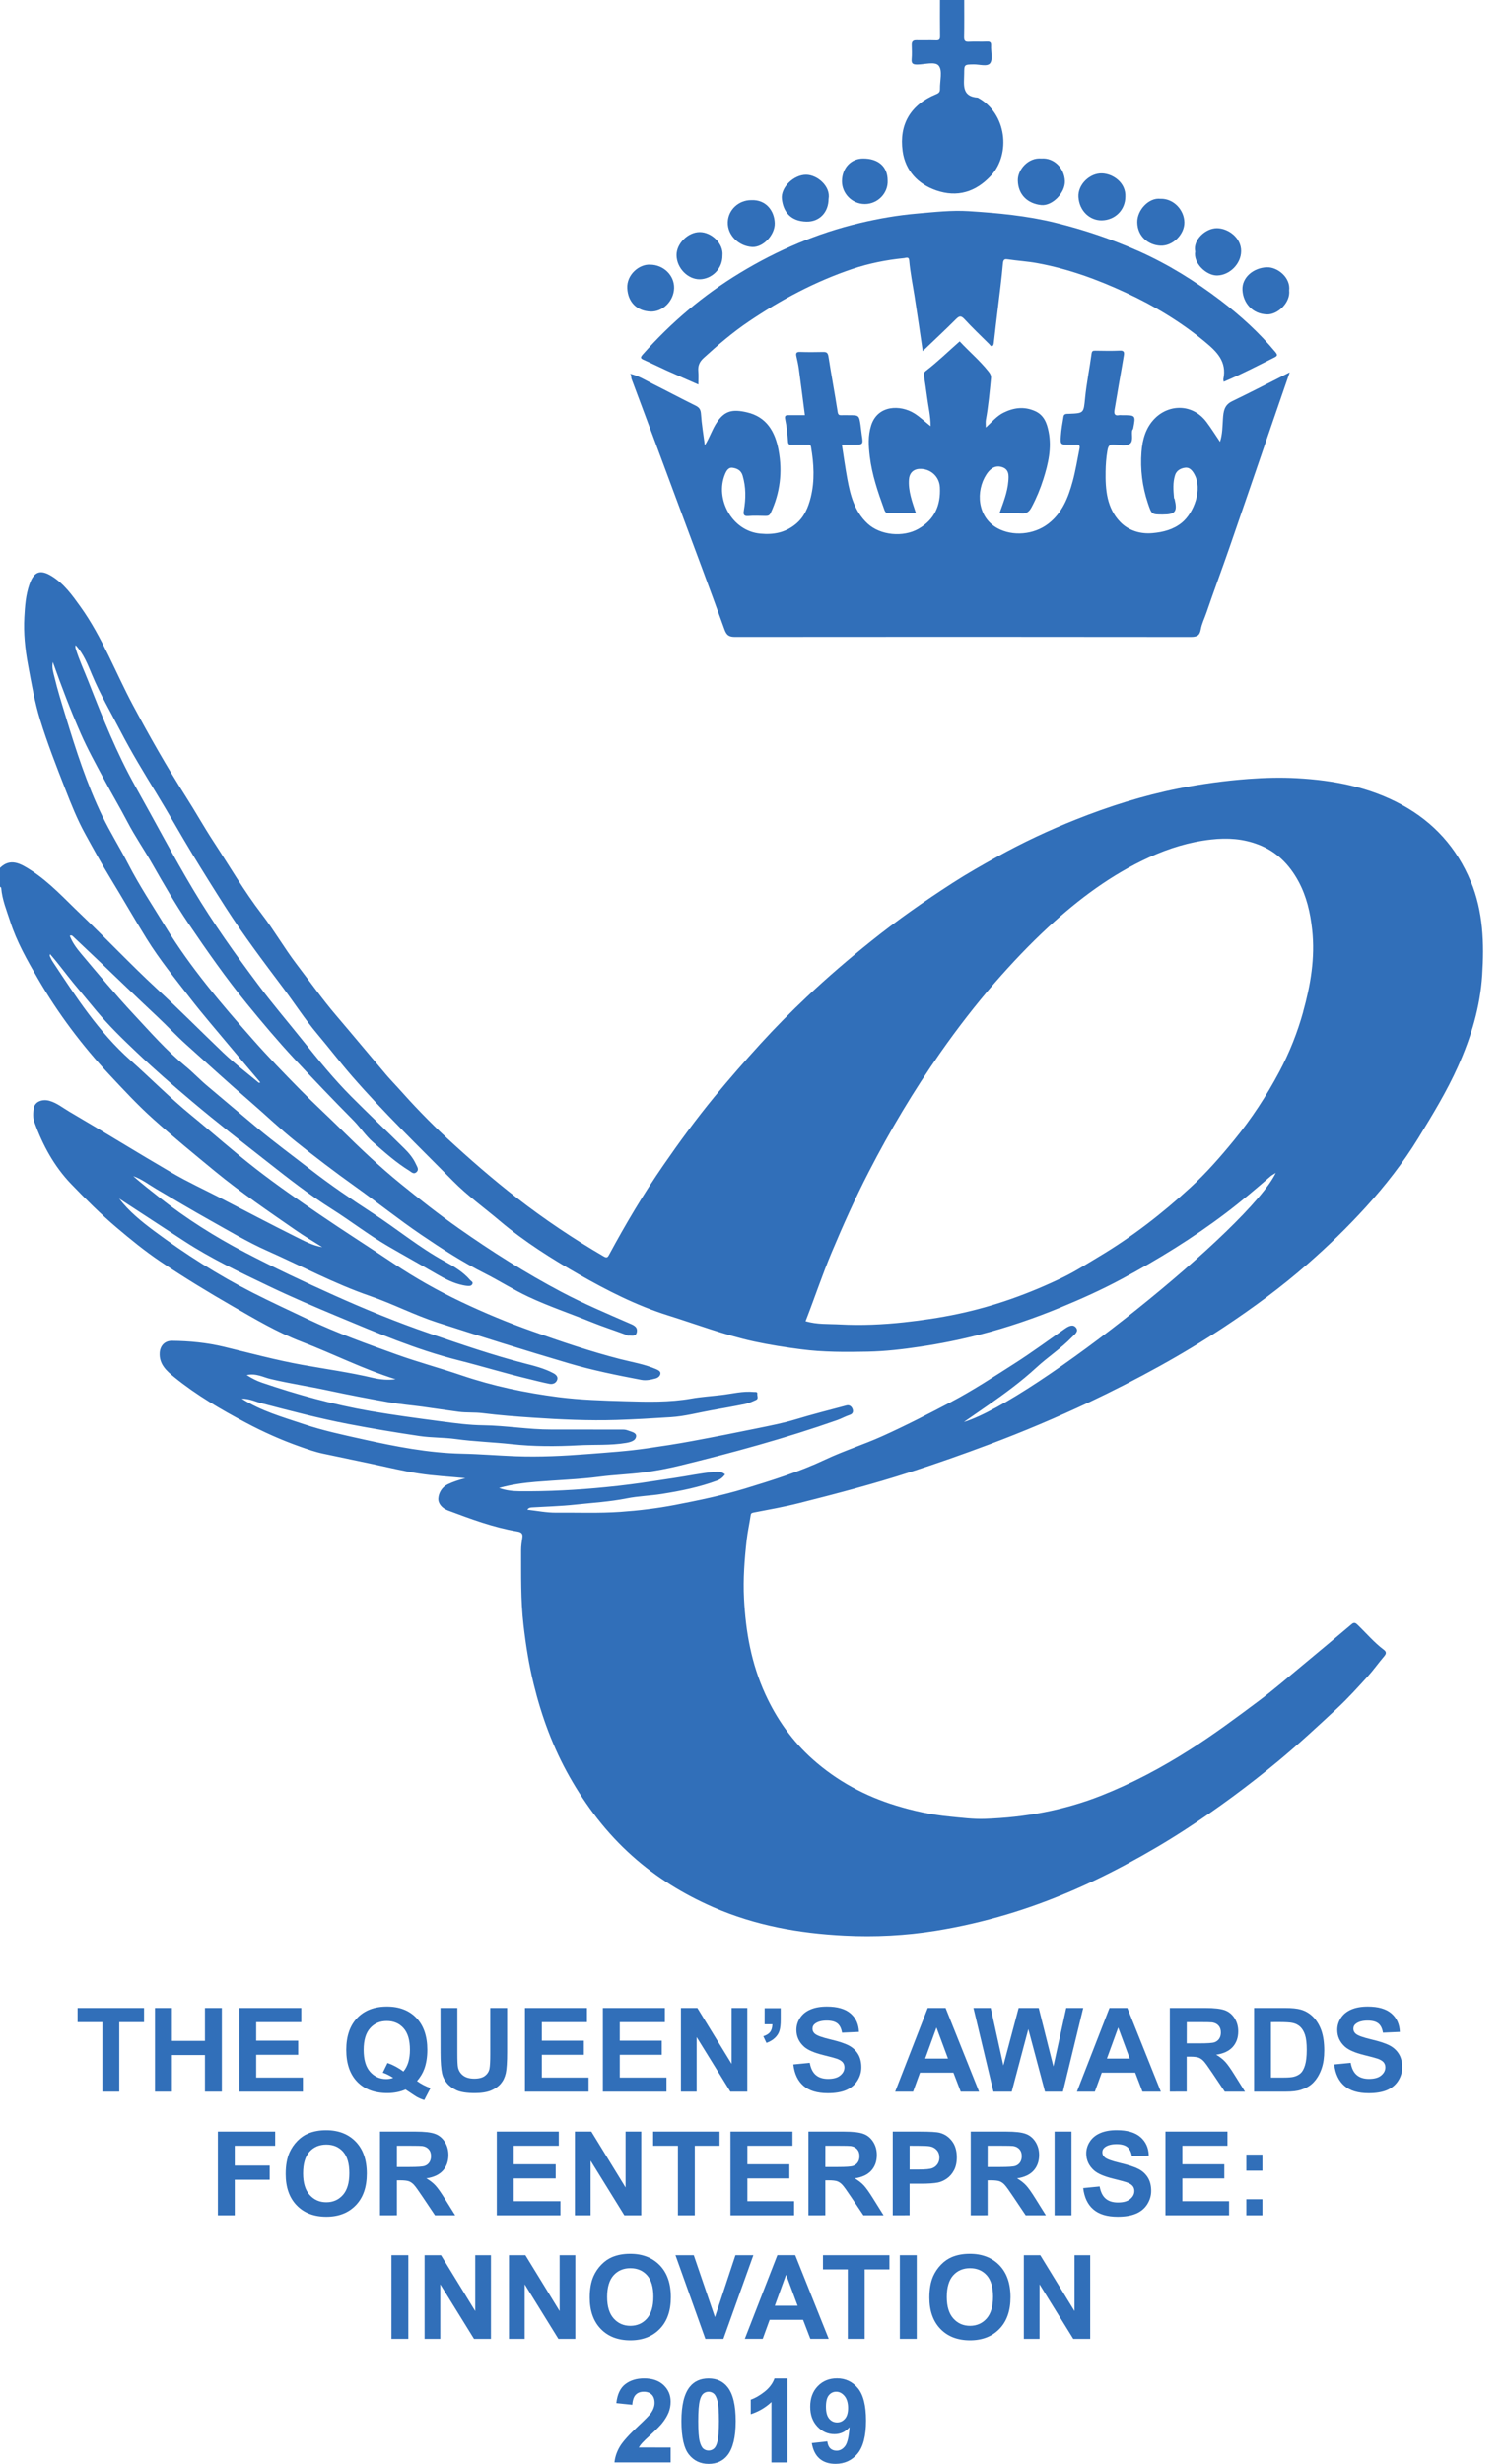 <svg fill="none" height="72" viewBox="0 0 44 72" width="44" xmlns="http://www.w3.org/2000/svg"><g fill="#316fb9"><path d="m2.993 61.121v-2.031h-.725v-.414h1.943v.414h-.724v2.031z"/><path d="m4.531 61.121v-2.445h.494v.962h.967v-.962h.494v2.445h-.494v-1.069h-.967v1.069z"/><path d="m6.996 61.121v-2.445h1.813v.414h-1.319v.542h1.228v.412h-1.228v.665h1.366v.412z"/><path d="m11.794 60.532c.063-.074.111-.165.143-.27.032-.106.048-.227.048-.363 0-.282-.062-.493-.187-.633-.125-.139-.287-.209-.489-.209s-.364.07-.489.21c-.125.14-.188.351-.188.632 0 .286.062.499.188.641.125.142.283.213.474.213.071 0 .138-.012.202-.035-.1-.066-.202-.117-.305-.153l.138-.282c.162.056.318.139.465.25zm.397.279c.121.087.253.155.395.206l-.182.349c-.074-.022-.147-.053-.218-.091-.016-.008-.125-.08-.329-.217-.16.07-.337.105-.532.105-.376 0-.67-.111-.883-.332-.213-.221-.319-.532-.319-.932 0-.399.107-.71.32-.931.213-.222.503-.333.869-.333.362 0 .65.111.862.333.212.221.319.532.319.931 0 .211-.029.397-.088.557-.044.122-.116.241-.213.355z"/><path d="m12.877 58.676h.494v1.324c0 .21.006.346.018.409.021.1.071.18.151.241.08.06.188.091.326.091.14 0 .246-.029.317-.086.071-.057.114-.128.128-.211.015-.083.022-.222.022-.415v-1.353h.494v1.284c0 .294-.013.501-.04.622-.027.121-.076.223-.147.307-.072.084-.168.15-.288.2-.12.049-.277.074-.47.074-.234 0-.41-.027-.531-.081-.121-.054-.216-.124-.286-.21-.07-.086-.116-.177-.138-.271-.032-.14-.048-.347-.048-.62z"/><path d="m15.347 61.121v-2.445h1.813v.414h-1.319v.542h1.228v.412h-1.228v.665h1.366v.412z"/><path d="m17.625 61.121v-2.445h1.813v.414h-1.319v.542h1.228v.412h-1.228v.665h1.366v.412z"/><path d="m19.908 61.121v-2.445h.48l1.001 1.633v-1.633h.459v2.445h-.495l-.986-1.594v1.594z"/><path d="m22.355 58.683h.469v.335c0 .136-.012.243-.035.321-.023.079-.068.149-.133.211-.065.062-.148.111-.248.147l-.092-.194c.095-.031.162-.074.202-.128.04-.054.061-.129.063-.223h-.227z"/><path d="m23.194 60.326.48-.047c.029.161.088.28.176.355.088.076.208.114.358.114.159 0 .279-.033.359-.101.081-.067.121-.146.121-.236 0-.058-.017-.107-.051-.148-.034-.04-.093-.076-.177-.106-.058-.02-.19-.055-.395-.106-.265-.066-.45-.146-.557-.242-.15-.135-.225-.299-.225-.492 0-.124.035-.241.106-.349.07-.109.172-.191.305-.248.133-.057.293-.085.481-.085.307 0 .538.067.693.202s.237.314.244.539l-.494.022c-.021-.126-.067-.216-.136-.271-.07-.055-.174-.082-.313-.082-.143 0-.256.029-.337.088-.052.038-.078.088-.078.152 0 .058.024.107.073.148.062.052.213.106.454.163.24.057.418.115.533.176.115.06.205.143.27.248.065.105.098.235.098.39 0 .14-.039.271-.117.394-.078.122-.188.213-.33.273-.142.06-.32.089-.532.089-.309 0-.546-.071-.712-.214-.166-.143-.265-.351-.297-.624z"/><path d="m27.715 60.154-.337-.907-.33.907zm.909.967h-.537l-.213-.555h-.977l-.202.555h-.524l.952-2.445h.522z"/><path d="m29.044 61.121-.584-2.445h.505l.369 1.68.447-1.68h.587l.429 1.708.375-1.708h.497l-.594 2.445h-.524l-.487-1.828-.485 1.828z"/><path d="m33.029 60.154-.337-.907-.33.907zm.909.967h-.537l-.213-.555h-.977l-.202.555h-.524l.952-2.445h.522z"/><path d="m34.695 59.71h.365c.237 0 .385-.01.444-.03s.105-.055.139-.104c.033-.049.05-.11.05-.183 0-.082-.022-.149-.066-.199-.044-.051-.106-.083-.186-.096-.04-.005-.16-.008-.36-.008h-.385zm-.494 1.411v-2.445h1.039c.261 0 .451.022.57.066.118.044.213.122.284.234.071.112.107.241.107.385 0 .183-.054.335-.162.455-.108.119-.269.195-.484.226.107.062.195.131.264.205s.163.207.281.397l.298.477h-.591l-.357-.532c-.127-.19-.213-.31-.26-.36-.047-.049-.096-.083-.148-.102-.052-.018-.135-.028-.248-.028h-.1v1.021z"/><path d="m37.158 59.09v1.619h.369c.138 0 .237-.008.298-.024.08-.02.146-.054.2-.102.053-.048.096-.127.129-.236.033-.11.05-.259.05-.448 0-.189-.017-.334-.05-.435-.033-.101-.08-.18-.14-.237-.06-.057-.136-.095-.229-.115-.069-.015-.204-.023-.405-.023zm-.493-.414h.902c.203 0 .358.016.465.047.143.042.266.117.369.225.102.108.18.24.234.396.053.156.08.349.08.578 0 .201-.025.375-.075.52-.061.178-.148.322-.262.432-.086.084-.201.148-.347.195-.109.035-.255.052-.437.052h-.929z"/><path d="m39.008 60.326.48-.047c.029.161.088.28.176.355.088.076.208.114.358.114.159 0 .279-.033.359-.101.081-.067.121-.146.121-.236 0-.058-.017-.107-.051-.148-.034-.04-.093-.076-.178-.106-.058-.02-.19-.055-.395-.106-.265-.066-.45-.146-.557-.242-.15-.135-.225-.299-.225-.492 0-.124.035-.241.106-.349.071-.109.172-.191.305-.248.133-.057.293-.085.481-.085.307 0 .538.067.693.202s.236.314.244.539l-.493.022c-.021-.126-.066-.216-.136-.271-.07-.055-.174-.082-.313-.082-.143 0-.256.029-.337.088-.052.038-.079.088-.079.152 0 .058.025.107.073.148.062.052.214.106.454.163.24.057.418.115.533.176.115.06.205.143.27.248.065.105.098.235.098.39 0 .14-.039.271-.117.394-.078.122-.188.213-.33.273-.142.06-.32.089-.532.089-.309 0-.546-.071-.712-.214-.166-.143-.265-.351-.297-.624z"/><path d="m6.369 64.733v-2.445h1.676v.414h-1.182v.579h1.021v.413h-1.021v1.039z"/><path d="m8.861 63.509c0 .277.064.487.192.629.128.143.29.214.487.214.197 0 .358-.071.484-.212.126-.142.189-.354.189-.638 0-.28-.061-.489-.184-.627-.123-.138-.286-.207-.489-.207-.203 0-.368.07-.492.209-.125.139-.187.35-.187.631zm-.509.017c0-.249.037-.458.112-.627.056-.124.131-.236.228-.335.096-.099.201-.172.316-.22.152-.064.328-.097.527-.097.36 0 .649.112.865.335.216.223.324.534.324.932 0 .395-.107.704-.322.926-.215.223-.501.335-.861.335-.364 0-.653-.111-.867-.333-.215-.222-.322-.528-.322-.917z"/><path d="m11.604 63.322h.365c.237 0 .385-.01.444-.03.059-.02.105-.055.138-.104.033-.049.05-.11.05-.183 0-.082-.022-.149-.066-.199-.044-.051-.106-.083-.186-.096-.04-.005-.16-.008-.36-.008h-.385zm-.494 1.411v-2.445h1.039c.261 0 .451.022.57.066s.213.122.284.234c.071.112.107.241.107.385 0 .183-.054.335-.162.455-.108.119-.269.195-.484.226.107.062.195.131.264.205s.163.207.281.397l.298.477h-.59l-.357-.532c-.127-.19-.213-.31-.26-.36-.047-.05-.096-.083-.148-.102-.052-.018-.135-.028-.248-.028h-.1v1.021z"/><path d="m14.524 64.733v-2.445h1.813v.414h-1.319v.542h1.228v.412h-1.228v.665h1.366v.412z"/><path d="m16.808 64.733v-2.445h.48l1.001 1.633v-1.633h.459v2.445h-.495l-.986-1.594v1.594z"/><path d="m19.82 64.733v-2.031h-.726v-.414h1.943v.414h-.724v2.031z"/><path d="m21.356 64.733v-2.445h1.813v.414h-1.319v.542h1.228v.412h-1.228v.665h1.366v.412z"/><path d="m24.129 63.322h.365c.237 0 .385-.01.444-.03.059-.02.105-.055.139-.104.033-.049.05-.11.05-.183 0-.082-.022-.149-.066-.199-.044-.051-.106-.083-.186-.096-.04-.005-.16-.008-.36-.008h-.385zm-.494 1.411v-2.445h1.039c.261 0 .451.022.57.066s.213.122.284.234c.071.112.107.241.107.385 0 .183-.054.335-.162.455-.108.119-.269.195-.484.226.107.062.195.131.264.205s.163.207.281.397l.298.477h-.59l-.357-.532c-.127-.19-.213-.31-.26-.36-.047-.05-.096-.083-.148-.102-.052-.018-.135-.028-.248-.028h-.1v1.021z"/><path d="m26.594 62.702v.694h.27c.195 0 .325-.013.39-.038.066-.025.117-.066.154-.12.037-.054.056-.118.056-.19 0-.089-.026-.162-.078-.22-.052-.058-.118-.094-.198-.108-.059-.011-.177-.017-.355-.017zm-.494 2.031v-2.445h.792c.3 0 .496.012.587.037.14.037.257.116.352.239.095.123.142.282.142.476 0 .15-.027.276-.082.378-.054.102-.124.183-.208.241-.084.059-.169.097-.256.116-.118.024-.289.035-.512.035h-.322v.922z"/><path d="m28.874 63.322h.365c.237 0 .385-.01.444-.03s.105-.055.139-.104c.033-.049.05-.11.05-.183 0-.082-.022-.149-.066-.199-.044-.051-.106-.083-.186-.096-.04-.005-.16-.008-.36-.008h-.385zm-.494 1.411v-2.445h1.039c.261 0 .451.022.57.066s.213.122.284.234.107.241.107.385c0 .183-.054.335-.162.455-.108.119-.269.195-.484.226.107.062.195.131.264.205s.163.207.281.397l.298.477h-.59l-.357-.532c-.127-.19-.213-.31-.26-.36-.047-.05-.096-.083-.148-.102-.052-.018-.135-.028-.248-.028h-.1v1.021z"/><path d="m30.831 64.733v-2.445h.494v2.445z"/><path d="m31.669 63.938.48-.047c.029.161.088.28.176.355.088.076.208.113.358.113.159 0 .279-.033.359-.101.081-.067.121-.146.121-.236 0-.058-.017-.107-.051-.148-.034-.04-.093-.076-.178-.106-.058-.02-.19-.055-.395-.106-.265-.066-.45-.146-.557-.242-.15-.135-.225-.299-.225-.492 0-.124.035-.241.106-.349.071-.109.172-.191.305-.248.133-.057.293-.085.481-.085.307 0 .538.067.693.202.155.135.237.314.244.539l-.494.022c-.021-.126-.066-.216-.136-.271-.07-.055-.174-.083-.313-.083-.143 0-.256.029-.337.088-.052.038-.078.088-.078.152 0 .058.025.107.073.148.062.052.213.106.454.163.24.057.418.116.533.176.115.06.205.143.27.248.065.105.098.235.098.39 0 .14-.039.271-.117.394-.078.122-.188.213-.33.272-.142.06-.32.089-.532.089-.309 0-.546-.071-.712-.214-.166-.142-.265-.351-.297-.624z"/><path d="m34.073 64.733v-2.445h1.813v.414h-1.319v.542h1.227v.412h-1.227v.665h1.366v.412z"/><path d="m36.438 64.733v-.469h.469v.469zm0-1.303v-.469h.469v.469z"/><path d="m11.444 68.345v-2.445h.494v2.445z"/><path d="m12.413 68.345v-2.445h.48l1.001 1.633v-1.633h.459v2.445h-.495l-.986-1.594v1.594z"/><path d="m14.88 68.345v-2.445h.48l1.001 1.633v-1.633h.459v2.445h-.495l-.986-1.594v1.594z"/><path d="m17.75 67.121c0 .277.064.487.192.629.128.143.29.214.487.214s.358-.071.484-.212c.126-.142.189-.355.189-.638 0-.28-.061-.489-.184-.627-.123-.138-.286-.207-.489-.207s-.367.07-.492.209c-.124.139-.187.35-.187.631zm-.509.017c0-.249.037-.458.112-.627.056-.124.131-.236.228-.335.096-.099.201-.172.316-.22.152-.064.328-.097.527-.097.36 0 .648.112.865.335.216.223.324.534.324.932 0 .395-.107.704-.322.926-.215.223-.501.335-.861.335-.364 0-.653-.111-.867-.333s-.322-.528-.322-.917z"/><path d="m20.622 68.345-.874-2.445h.535l.619 1.81.599-1.81h.524l-.876 2.445z"/><path d="m23.319 67.377-.337-.907-.33.907zm.909.967h-.537l-.213-.555h-.977l-.202.555h-.524l.952-2.445h.522z"/><path d="m24.786 68.345v-2.031h-.726v-.414h1.943v.414h-.724v2.031z"/><path d="m26.307 68.345v-2.445h.494v2.445z"/><path d="m27.68 67.121c0 .277.064.487.192.629.128.143.29.214.487.214.197 0 .358-.071.484-.212.126-.142.189-.355.189-.638 0-.28-.061-.489-.184-.627-.123-.138-.286-.207-.489-.207-.203 0-.367.07-.492.209-.124.139-.187.35-.187.631zm-.509.017c0-.249.037-.458.112-.627.056-.124.132-.236.228-.335s.202-.172.316-.22c.152-.064.328-.097.527-.097.36 0 .648.112.865.335.216.223.324.534.324.932 0 .395-.107.704-.322.926-.215.223-.501.335-.861.335-.364 0-.653-.111-.867-.333s-.322-.528-.322-.917z"/><path d="m29.933 68.345v-2.445h.48l1.001 1.633v-1.633h.459v2.445h-.495l-.986-1.594v1.594z"/><path d="m19.607 71.521v.435h-1.643c.018-.165.071-.32.16-.468.089-.147.265-.343.527-.586.211-.197.341-.33.389-.4.064-.097.097-.192.097-.287 0-.104-.028-.185-.084-.241-.056-.056-.134-.084-.233-.084-.098 0-.176.029-.234.088s-.091.157-.1.293l-.467-.047c.028-.258.115-.443.262-.555s.33-.168.55-.168c.241 0 .431.065.569.195.138.13.207.292.207.485 0 .11-.02.215-.059.314-.04.099-.102.204-.188.312-.057.072-.159.176-.307.312-.148.135-.242.226-.281.27-.04.044-.071.088-.096.13z"/><path d="m20.716 69.891c-.057 0-.107.018-.152.054-.044.036-.079.101-.103.194-.032.121-.048.326-.048.612 0 .287.015.484.043.591.029.108.065.179.109.214.044.036.094.053.151.053s.107-.018.152-.054c.044-.036.079-.101.103-.194.032-.12.048-.324.048-.61 0-.287-.014-.484-.043-.591-.029-.108-.065-.179-.109-.215-.044-.036-.094-.054-.151-.054zm0-.389c.237 0 .422.084.555.253.159.2.238.532.238.996 0 .463-.08.795-.24.997-.132.167-.317.25-.554.25-.238 0-.43-.091-.575-.274-.146-.183-.218-.509-.218-.978 0-.461.08-.792.24-.994.132-.167.317-.25.554-.25z"/><path d="m23.023 71.957h-.469v-1.766c-.171.16-.373.279-.605.355v-.425c.122-.04.255-.116.399-.228.143-.112.242-.242.295-.391h.38z"/><path d="m24.794 70.367c0-.151-.035-.268-.104-.352-.07-.083-.15-.125-.241-.125-.087 0-.159.034-.216.102s-.086.18-.086.336c0 .158.031.274.093.348.062.074.14.111.234.111.09 0 .166-.036.228-.107.062-.071.092-.175.092-.314zm-1.061 1.024.454-.05c.011.092.04.161.087.205.047.044.108.067.185.067.097 0 .179-.045.247-.134.068-.089.111-.274.13-.554-.118.137-.265.205-.442.205-.192 0-.358-.074-.498-.223-.14-.148-.209-.342-.209-.58 0-.248.074-.448.221-.6.147-.152.335-.228.563-.228.248 0 .451.096.61.288.159.192.238.507.238.946 0 .447-.083.769-.248.967-.166.198-.381.297-.647.297-.191 0-.346-.051-.464-.152-.118-.102-.193-.254-.227-.456z"/><path d="m38.099 29.569c-.17.61-.402 1.194-.699 1.751-.376.706-.811 1.374-1.319 1.994-.398.487-.812.96-1.275 1.385-.823.756-1.702 1.439-2.664 2.014-.358.214-.709.441-1.085.622-.98.472-1.997.838-3.063 1.062-.518.109-1.04.186-1.567.243-.622.067-1.244.095-1.865.062-.332-.018-.672.006-1.011-.095.26-.664.486-1.349.766-2.016.335-.797.688-1.584 1.084-2.351.623-1.208 1.317-2.376 2.098-3.488.495-.705 1.021-1.387 1.588-2.039.497-.57 1.016-1.118 1.57-1.629.882-.813 1.84-1.529 2.938-2.031.576-.263 1.175-.45 1.812-.521.481-.054.938-.025 1.391.151.531.206.898.583 1.163 1.07.238.44.347.914.401 1.413.091.825-.046 1.616-.265 2.404zm-9.909 11.977c.23-.159.461-.318.69-.478.492-.343.975-.697 1.419-1.105.335-.309.721-.559 1.039-.888.077-.079.211-.168.117-.283-.09-.11-.22-.036-.324.036-.489.341-.969.696-1.471 1.016-.612.39-1.219.789-1.863 1.128-.658.346-1.319.687-1.996.992-.55.248-1.13.43-1.675.687-.756.357-1.549.604-2.343.846-.671.204-1.358.346-2.048.479-.53.102-1.059.165-1.598.203-.627.044-1.251.017-1.875.023-.281.003-.562-.055-.843-.086.025-.048.069-.063.125-.067.426-.025.853-.036 1.276-.082.502-.053 1.006-.083 1.504-.182.338-.068.687-.075 1.028-.13.549-.087 1.094-.197 1.617-.391.093-.034.167-.095.229-.18-.1-.086-.197-.085-.329-.072-.389.036-.769.119-1.154.175-.429.062-.856.134-1.286.188-.241.031-.484.059-.725.082-.839.083-1.68.128-2.523.119-.189-.002-.381-.02-.59-.095.371-.104.721-.15 1.076-.18.622-.052 1.246-.07 1.866-.15.426-.056.858-.069 1.285-.125.358-.048.715-.115 1.066-.201 1.549-.378 3.087-.798 4.593-1.327.124-.044.241-.111.366-.152.094-.031.107-.099.085-.167-.026-.076-.091-.135-.182-.11-.499.133-1.0.26-1.495.41-.358.108-.723.178-1.087.253-.652.134-1.305.263-1.96.384-.426.079-.854.144-1.282.206-.573.084-1.15.121-1.727.166-.707.056-1.414.091-2.121.065-.524-.02-1.047-.064-1.571-.075-.981-.02-1.937-.208-2.892-.42-.586-.13-1.173-.255-1.741-.446-.607-.204-1.23-.376-1.802-.74.222-.005.4.088.586.136.837.219 1.675.44 2.525.603.693.133 1.389.249 2.087.352.35.052.709.04 1.059.088.542.074 1.088.09 1.631.149.649.071 1.303.069 1.952.034.464-.025.933.008 1.394-.07.127-.022.285-.06.295-.196.008-.108-.146-.13-.247-.17-.066-.026-.126-.024-.188-.024-.681-.002-1.361-.002-2.042-.001-.667.001-1.326-.115-1.993-.124-.409-.005-.82-.06-1.227-.114-.688-.091-1.376-.182-2.062-.3-1.088-.188-2.143-.479-3.184-.834-.149-.051-.286-.121-.442-.219.271-.063.483.064.702.115.556.131 1.12.215 1.677.335.589.126 1.181.239 1.773.344.327.058.659.086.988.13.354.048.707.104 1.061.15.231.03.463.009.696.039.484.061.973.098 1.461.131.818.055 1.636.093 2.454.068.53-.017 1.061-.048 1.59-.082.397-.025.789-.13 1.183-.201.331-.06.662-.117.991-.185.109-.023.214-.072.317-.119.079-.036.028-.115.035-.173.009-.075-.055-.054-.096-.058-.325-.033-.642.052-.96.089-.291.034-.585.053-.875.104-.636.112-1.281.096-1.923.077-.658-.019-1.32-.038-1.971-.122-.96-.124-1.905-.323-2.828-.636-.625-.212-1.265-.384-1.888-.607-.87-.313-1.741-.623-2.579-1.021-.547-.26-1.097-.513-1.637-.788-1.01-.516-1.964-1.123-2.872-1.798-.375-.279-.742-.577-1.028-.95.634.415 1.268.83 1.902 1.243.791.515 1.641.917 2.49 1.323.66.316 1.332.602 2.005.883 1.149.479 2.294.966 3.51 1.273.69.174 1.372.383 2.065.549.203.049.404.102.609.142.094.019.189-.018.223-.111.035-.093-.029-.156-.111-.2-.27-.144-.563-.214-.856-.29-.934-.242-1.845-.557-2.756-.868-.953-.326-1.885-.708-2.803-1.12-.881-.396-1.754-.808-2.61-1.255-.877-.458-1.71-.986-2.488-1.599-.259-.204-.519-.407-.768-.626.247.084.45.244.668.373.527.311 1.053.625 1.587.923.546.305 1.084.629 1.655.883 1.001.444 1.967.963 3.008 1.322.669.23 1.306.562 1.983.78 1.27.408 2.544.809 3.824 1.186.697.206 1.412.35 2.126.486.139.026.282-.002.419-.04.076-.021.142-.076.143-.152 0-.061-.066-.094-.131-.122-.333-.143-.689-.201-1.036-.289-.879-.225-1.736-.517-2.591-.82-.701-.248-1.387-.533-2.057-.851-.695-.33-1.366-.709-2.007-1.139-.709-.476-1.432-.933-2.137-1.415-.629-.429-1.256-.863-1.857-1.329-.648-.502-1.261-1.05-1.896-1.569-.622-.509-1.186-1.082-1.784-1.614-.932-.829-1.593-1.856-2.27-2.878-.035-.052-.06-.111-.087-.168-.004-.009.003-.025.008-.056.245.279.455.571.682.847.224.271.448.542.674.812.36.43.762.822 1.169 1.207.528.502 1.077.98 1.634 1.449.724.61 1.471 1.189 2.215 1.774.604.475 1.209.948 1.861 1.36.556.351 1.077.757 1.647 1.089.469.273.945.535 1.413.808.246.143.495.275.778.332.044.009.087.017.132.02.053.004.109.005.139-.048.037-.067-.033-.088-.063-.124-.208-.242-.483-.402-.753-.55-.742-.407-1.392-.947-2.097-1.406-.616-.401-1.226-.815-1.806-1.265-.524-.407-1.06-.8-1.571-1.226-.488-.407-.971-.818-1.457-1.226-.219-.183-.413-.392-.635-.574-.554-.455-1.027-.995-1.514-1.517-.535-.574-1.038-1.177-1.544-1.778-.129-.154-.254-.322-.327-.517.055-.027.075-0.0.099.022.25.237.501.473.75.71.57.543 1.134 1.09 1.709 1.628.286.267.551.555.844.817.625.559 1.243 1.127 1.879 1.675.444.383.867.791 1.324 1.157.566.453 1.143.893 1.734 1.314.652.464 1.278.967 1.94 1.416.595.404 1.199.795 1.846 1.121.433.218.843.483 1.284.689.599.281 1.226.49 1.838.738.326.132.662.24.992.363.029.011.053.036.088.032.095-.011.223.049.252-.107.025-.133-.075-.188-.17-.23-.686-.298-1.375-.589-2.036-.939-1.041-.55-2.034-1.178-2.997-1.855-.584-.411-1.145-.852-1.7-1.302-.615-.499-1.186-1.041-1.748-1.596-.394-.389-.803-.762-1.191-1.157-.469-.477-.936-.957-1.378-1.458-.92-1.044-1.826-2.101-2.554-3.294-.372-.609-.768-1.203-1.095-1.839-.243-.471-.526-.923-.757-1.4-.453-.937-.771-1.925-1.073-2.919-.116-.38-.235-.758-.327-1.144-.031-.132-.084-.27-.048-.443.255.724.52 1.416.817 2.093.197.45.437.882.669 1.317.225.424.472.836.694 1.262.222.426.496.821.733 1.238.331.582.666 1.162 1.041 1.717.548.81 1.11 1.612 1.728 2.37.443.543.896 1.08 1.375 1.595.564.606 1.136 1.204 1.719 1.791.204.205.365.456.581.645.34.297.678.601 1.066.839.059.036.124.113.205.042.087-.076.022-.156-.01-.228-.081-.183-.21-.336-.351-.474-.51-.504-1.032-.997-1.538-1.505-.514-.515-.971-1.079-1.426-1.647-.431-.539-.88-1.064-1.294-1.617-.673-.899-1.324-1.812-1.9-2.776-.593-.992-1.129-2.015-1.694-3.022-.552-.982-.964-2.022-1.373-3.065-.124-.316-.268-.624-.37-.95-.013-.04-.018-.071-.007-.117.237.254.356.57.484.875.237.567.547 1.096.829 1.639.322.622.687 1.221 1.053 1.819.355.581.686 1.177 1.04 1.76.325.534.656 1.065.994 1.592.515.801 1.089 1.561 1.661 2.322.34.452.647.93 1.011 1.362.343.407.666.83 1.016 1.232.934 1.072 1.956 2.058 2.954 3.066.422.426.91.775 1.366 1.161.714.603 1.504 1.1 2.312 1.562.832.475 1.687.91 2.608 1.198.835.262 1.654.574 2.513.76.454.098.912.169 1.374.229.648.084 1.296.081 1.944.068.513-.01 1.023-.07 1.532-.146.597-.089 1.186-.207 1.769-.359.794-.206 1.567-.47 2.325-.782.613-.252 1.218-.524 1.8-.837 1.06-.569 2.083-1.198 3.045-1.927.45-.341.879-.705 1.305-1.074.041-.035.09-.059.152-.099-.752 1.584-7.064 6.641-9.107 7.277zm14.806-15.792c-.408-.987-1.081-1.725-2.004-2.232-.952-.524-2-.722-3.071-.782-.471-.026-.947-.014-1.424.022-.69.052-1.37.145-2.049.28-1.031.205-2.026.521-2.999.908-.786.313-1.55.671-2.29 1.082-.442.245-.882.494-1.305.767-.822.53-1.623 1.09-2.388 1.703-.648.519-1.277 1.059-1.879 1.627-.469.442-.923.901-1.359 1.379-.46.505-.909 1.018-1.343 1.545-.529.645-1.022 1.316-1.495 2.002-.579.838-1.098 1.712-1.581 2.608-.039.072-.063.108-.156.053-.883-.514-1.728-1.081-2.537-1.707-.712-.552-1.389-1.142-2.049-1.752-.503-.464-.977-.96-1.432-1.471-.112-.125-.23-.245-.338-.372-.49-.577-.973-1.161-1.464-1.736-.411-.481-.775-.996-1.158-1.497-.362-.475-.659-.995-1.022-1.467-.518-.674-.943-1.409-1.408-2.117-.284-.433-.536-.887-.815-1.323-.554-.868-1.06-1.763-1.546-2.671-.512-.958-.893-1.985-1.532-2.875-.238-.332-.475-.666-.834-.889-.337-.21-.524-.143-.657.237-.109.312-.132.637-.149.959-.025.463.02.923.106 1.384.102.548.194 1.096.36 1.629.211.68.469 1.342.728 2.004.174.445.35.89.58 1.308.243.442.485.885.749 1.317.355.582.693 1.175 1.052 1.754.38.612.833 1.17 1.273 1.737.361.466.747.912 1.124 1.364.306.367.615.73.927 1.099-.022.005-.04.014-.046.009-.344-.288-.704-.56-1.029-.869-.654-.624-1.29-1.268-1.955-1.882-.762-.704-1.473-1.461-2.225-2.178-.463-.441-.894-.917-1.434-1.27-.325-.213-.62-.376-.922-.08v.55c.012.012.035.023.035.036.027.345.161.663.265.986.19.59.497 1.13.806 1.663.59 1.017 1.294 1.955 2.098 2.814.412.44.821.882 1.273 1.287.589.528 1.199 1.028 1.809 1.53.753.619 1.557 1.164 2.356 1.719.254.176.52.333.781.498-.286-.047-.533-.183-.782-.307-.735-.366-1.461-.75-2.19-1.127-.477-.246-.967-.471-1.43-.742-1.004-.585-1.991-1.198-2.994-1.784-.188-.11-.361-.254-.578-.316-.216-.062-.433.027-.461.214-.02.131-.032.271.016.404.242.675.581 1.298 1.079 1.815.423.439.854.87 1.322 1.267.415.352.835.694 1.285.997.687.462 1.393.892 2.111 1.305.658.378 1.311.766 2.018 1.037.92.352 1.801.801 2.746 1.096-.221.031-.449.01-.649-.037-.687-.163-1.384-.258-2.077-.383-.772-.139-1.529-.344-2.29-.528-.499-.12-1.011-.17-1.525-.174-.212-.002-.343.148-.355.351-.02.339.209.535.429.713.645.523 1.36.941 2.092 1.329.512.272 1.039.508 1.586.7.219.077.439.155.668.203.483.1.966.204 1.449.305.452.095.902.207 1.358.277.435.067.877.089 1.355.135-.2.053-.358.105-.512.178-.178.085-.266.253-.279.406-.013.152.102.292.284.361.661.248 1.321.494 2.02.613.1.017.171.046.154.168-.018.127-.039.255-.038.383.003.727-.014 1.453.07 2.18.067.583.158 1.162.298 1.729.231.944.565 1.854 1.047 2.705.491.868 1.086 1.649 1.835 2.317.709.634 1.502 1.119 2.369 1.499 1.223.535 2.513.764 3.831.83.892.045 1.783.001 2.671-.142.702-.113 1.39-.272 2.069-.474 1.224-.364 2.389-.868 3.513-1.473.585-.314 1.157-.649 1.713-1.01.945-.614 1.849-1.282 2.718-2.002.597-.495 1.164-1.021 1.73-1.548.309-.288.593-.602.878-.915.176-.194.327-.409.497-.608.064-.075.053-.13-.014-.18-.288-.216-.519-.492-.777-.739-.055-.052-.099-.07-.166-.012-.48.405-.961.809-1.446 1.21-.429.355-.85.721-1.296 1.053-.645.482-1.291.962-1.972 1.395-.832.53-1.697.993-2.615 1.355-1.089.429-2.222.635-3.385.676-.345.013-.694-.033-1.041-.067-.534-.051-1.052-.164-1.563-.32-.908-.277-1.729-.72-2.437-1.351-.598-.532-1.053-1.173-1.388-1.906-.407-.888-.574-1.825-.622-2.789-.029-.578.014-1.153.079-1.727.026-.234.08-.464.113-.697.009-.063.021-.08.088-.093.448-.086.897-.166 1.339-.278 1.081-.273 2.161-.556 3.223-.899.784-.253 1.562-.526 2.334-.816.985-.369 1.952-.778 2.903-1.225.703-.331 1.394-.686 2.074-1.062.642-.355 1.269-.734 1.88-1.138.85-.563 1.671-1.167 2.439-1.84.602-.526 1.173-1.08 1.711-1.672.568-.625 1.086-1.288 1.527-2.007.418-.683.836-1.367 1.165-2.101.381-.851.648-1.737.707-2.663.06-.929.032-1.858-.336-2.749z"/><path d="m28.189 0c0 .36.004.719-.003 1.079-.002.11.027.147.14.141.176-.009.353.003.529-.005.094-.004.126.024.121.119-.009.175.056.397-.029.514-.08.11-.316.032-.483.035-.275.005-.274.001-.276.276-.002.31-.082.663.399.694.853.461.962 1.649.395 2.269-.453.496-.999.654-1.613.442-.526-.182-.901-.573-.98-1.145-.108-.782.232-1.36.977-1.665.096-.039.117-.078.115-.163-.004-.228.078-.52-.033-.666-.105-.139-.415-.038-.634-.038-.126 0-.172-.03-.161-.16.012-.136.006-.275.002-.412-.003-.1.038-.142.139-.139.19.004.379-.004.569.003.096.004.121-.027.12-.121-.005-.353-.002-.706-.002-1.059z"/><path d="m27.207 12.45c0-.297-.066-.562-.101-.832-.028-.221-.063-.441-.096-.66-.008-.052.017-.088.054-.117.348-.267.661-.573.993-.865.276.298.592.562.847.885.049.062.076.115.069.19-.04.407-.077.814-.15 1.217-.011.063-.002.13-.002.226.175-.16.317-.335.518-.435.299-.147.601-.187.917-.048.266.116.352.354.401.603.095.476-.01.936-.154 1.388-.09.283-.203.556-.343.819-.066.123-.136.192-.289.181-.214-.015-.43-.004-.65-.004.11-.31.232-.61.258-.933.014-.168.028-.354-.192-.419-.213-.064-.357.077-.45.219-.314.482-.269 1.246.325 1.571.439.24 1.059.197 1.488-.135.409-.315.583-.768.712-1.241.084-.311.135-.631.198-.948.015-.073.003-.129-.096-.118-.065.007-.131.002-.196.002-.261 0-.27-.001-.253-.255.012-.191.047-.38.078-.568.014-.086.088-.079.155-.081.448-.017.431-.02.476-.467.043-.43.13-.856.188-1.285.011-.08.035-.094.105-.093.242.003.485.01.726-.002.128-.006.126.064.113.143-.043.27-.093.538-.139.807-.045.263-.091.527-.134.79-.015.095-.002.171.126.148.032-.006.065-.001.098-.001.398 0 .398 0 .323.389-.005.024-.029.045-.032.07-.018.136.045.323-.085.39-.114.059-.282.024-.425.011-.153-.014-.188.028-.215.191-.034.197-.047.402-.05.591-.009.528.032 1.072.429 1.48.247.254.59.357.943.325.307-.027.609-.102.86-.308.344-.283.618-.97.355-1.428-.065-.112-.145-.194-.267-.176-.123.018-.243.077-.288.214-.071.221-.051.446-.032.671.001.012.015.022.018.035.086.364.021.448-.348.448-.326 0-.323-.001-.434-.33-.163-.487-.225-.99-.187-1.498.027-.361.124-.716.394-.984.417-.415 1.103-.43 1.509.112.136.181.256.374.393.576.075-.228.07-.456.086-.677.015-.22.041-.399.269-.509.55-.265 1.092-.546 1.683-.845-.182.527-.348 1.006-.512 1.485-.413 1.202-.823 2.405-1.239 3.606-.224.648-.465 1.29-.686 1.938-.055.161-.134.316-.163.482-.031.18-.111.222-.29.222-4.442-.006-8.885-.005-13.327-.001-.175 0-.248-.048-.31-.222-.421-1.171-.86-2.336-1.294-3.503-.473-1.273-.946-2.546-1.423-3.818-.018-.046.01-.105-.045-.147.246.055.453.188.668.296.418.209.83.429 1.25.636.112.055.151.117.159.246.019.295.07.588.112.914.15-.24.218-.477.359-.682.227-.332.454-.379.871-.283.581.134.826.571.926 1.107.117.632.046 1.246-.23 1.833-.036.077-.081.087-.149.087-.17-.002-.341-.012-.51.003-.153.013-.14-.08-.125-.169.059-.339.062-.671-.036-1.008-.047-.163-.165-.213-.291-.233-.122-.02-.184.086-.227.193-.293.713.197 1.655 1.035 1.732.39.036.723-.028 1.027-.274.255-.205.373-.488.447-.787.12-.487.092-.979.008-1.47-.015-.085-.063-.066-.11-.067-.15-.002-.301-.002-.451 0-.063.001-.105.002-.112-.088-.016-.217-.036-.435-.081-.646-.025-.116.009-.132.103-.131.157.002.313 0.0.471 0-.059-.456-.116-.903-.176-1.349-.016-.119-.042-.237-.069-.355-.021-.09-.021-.147.101-.143.229.008.458.006.687.001.112-.002.133.049.149.152.083.534.184 1.065.266 1.598.015.096.051.1.122.097.065-.003.131-0.0.196-0.0.303 0 .308-.001.351.283.015.101.022.203.038.305.044.275.035.276-.248.276-.11 0-.221 0-.335 0 .054.343.098.67.158.995.089.483.21.953.592 1.308.371.346 1.041.409 1.485.156.477-.272.657-.688.63-1.215-.016-.32-.28-.554-.601-.538-.178.009-.29.126-.303.304-.025.34.092.651.204.991-.277 0-.541-.002-.805.001-.088.001-.106-.068-.127-.124-.181-.499-.352-.998-.417-1.531-.037-.31-.056-.61.039-.91.189-.601.856-.61 1.268-.35.159.101.298.234.466.367z"/><path d="m35.775 11.155c-.004-.035-.013-.059-.008-.082.105-.511-.192-.798-.55-1.093-.7-.579-1.468-1.04-2.286-1.42-.836-.389-1.696-.704-2.609-.871-.284-.052-.57-.068-.854-.11-.078-.012-.135-.013-.146.112-.038.446-.099.89-.151 1.335-.039.33-.08.661-.116.991-.005.043-.013.085-.048.096-.041.013-.064-.036-.09-.062-.241-.24-.489-.474-.719-.724-.107-.117-.159-.092-.256.006-.307.307-.626.603-.965.928-.082-.554-.157-1.085-.241-1.614-.055-.346-.125-.689-.155-1.039-.01-.117-.099-.07-.147-.065-.518.051-1.028.153-1.522.319-1.082.366-2.083.898-3.026 1.536-.466.315-.896.682-1.313 1.062-.124.113-.172.229-.158.39.011.122.002.246.002.387-.32-.141-.624-.273-.927-.409-.224-.101-.444-.212-.668-.311-.099-.044-.108-.071-.031-.158.83-.939 1.776-1.739 2.849-2.388 1.091-.661 2.249-1.156 3.492-1.452.558-.133 1.121-.23 1.694-.279.497-.043.995-.1 1.492-.069.853.054 1.703.133 2.541.339.836.206 1.641.478 2.427.827.861.383 1.653.876 2.398 1.442.585.446 1.133.942 1.606 1.513.068.083.051.111-.034.154-.484.242-.964.493-1.477.709z"/><path d="m32.9 5.749c0.0.388-.302.686-.69.691-.351.005-.656-.278-.681-.682-.022-.36.327-.704.692-.691.322.011.7.275.679.683z"/><path d="m33.931 5.81c.383-.008.69.326.695.689.005.348-.338.697-.7.68-.334-.015-.671-.253-.677-.683-.005-.36.34-.728.682-.685z"/><path d="m19.01 7.735c.388.002.705.31.698.681-.008.384-.338.705-.694.688-.398-.018-.657-.278-.676-.684-.019-.394.351-.707.672-.685z"/><path d="m37.69 8.486c.041.359-.336.707-.639.702-.442-.008-.706-.34-.727-.713-.02-.368.325-.654.718-.664.313-.008.694.304.648.675z"/><path d="m24.224 5.809c0 .395-.265.676-.647.668-.463-.01-.678-.288-.719-.661-.038-.339.349-.713.712-.709.329.003.717.34.655.702z"/><path d="m34.942 7.348c-.071-.335.304-.685.642-.68.327.005.705.279.702.672-.003.369-.333.701-.7.71-.311.007-.706-.356-.643-.701z"/><path d="m21.961 5.85c.436-.021.679.313.689.671.01.339-.336.714-.661.696-.379-.021-.725-.333-.712-.726.012-.353.309-.641.684-.641z"/><path d="m30.445 4.633c.372-.029.674.284.688.658.013.34-.364.735-.692.702-.386-.039-.677-.293-.684-.721-.005-.318.308-.675.688-.639z"/><path d="m21.122 7.463c.004.404-.322.692-.662.698-.348.005-.677-.326-.681-.703-.004-.34.335-.676.677-.676.353-0.0.7.342.666.682z"/><path d="m25.951 5.273c.02.362-.281.69-.667.69-.383 0-.672-.318-.669-.669.003-.38.261-.66.619-.661.447-.001.716.239.717.64z"/></g></svg>
